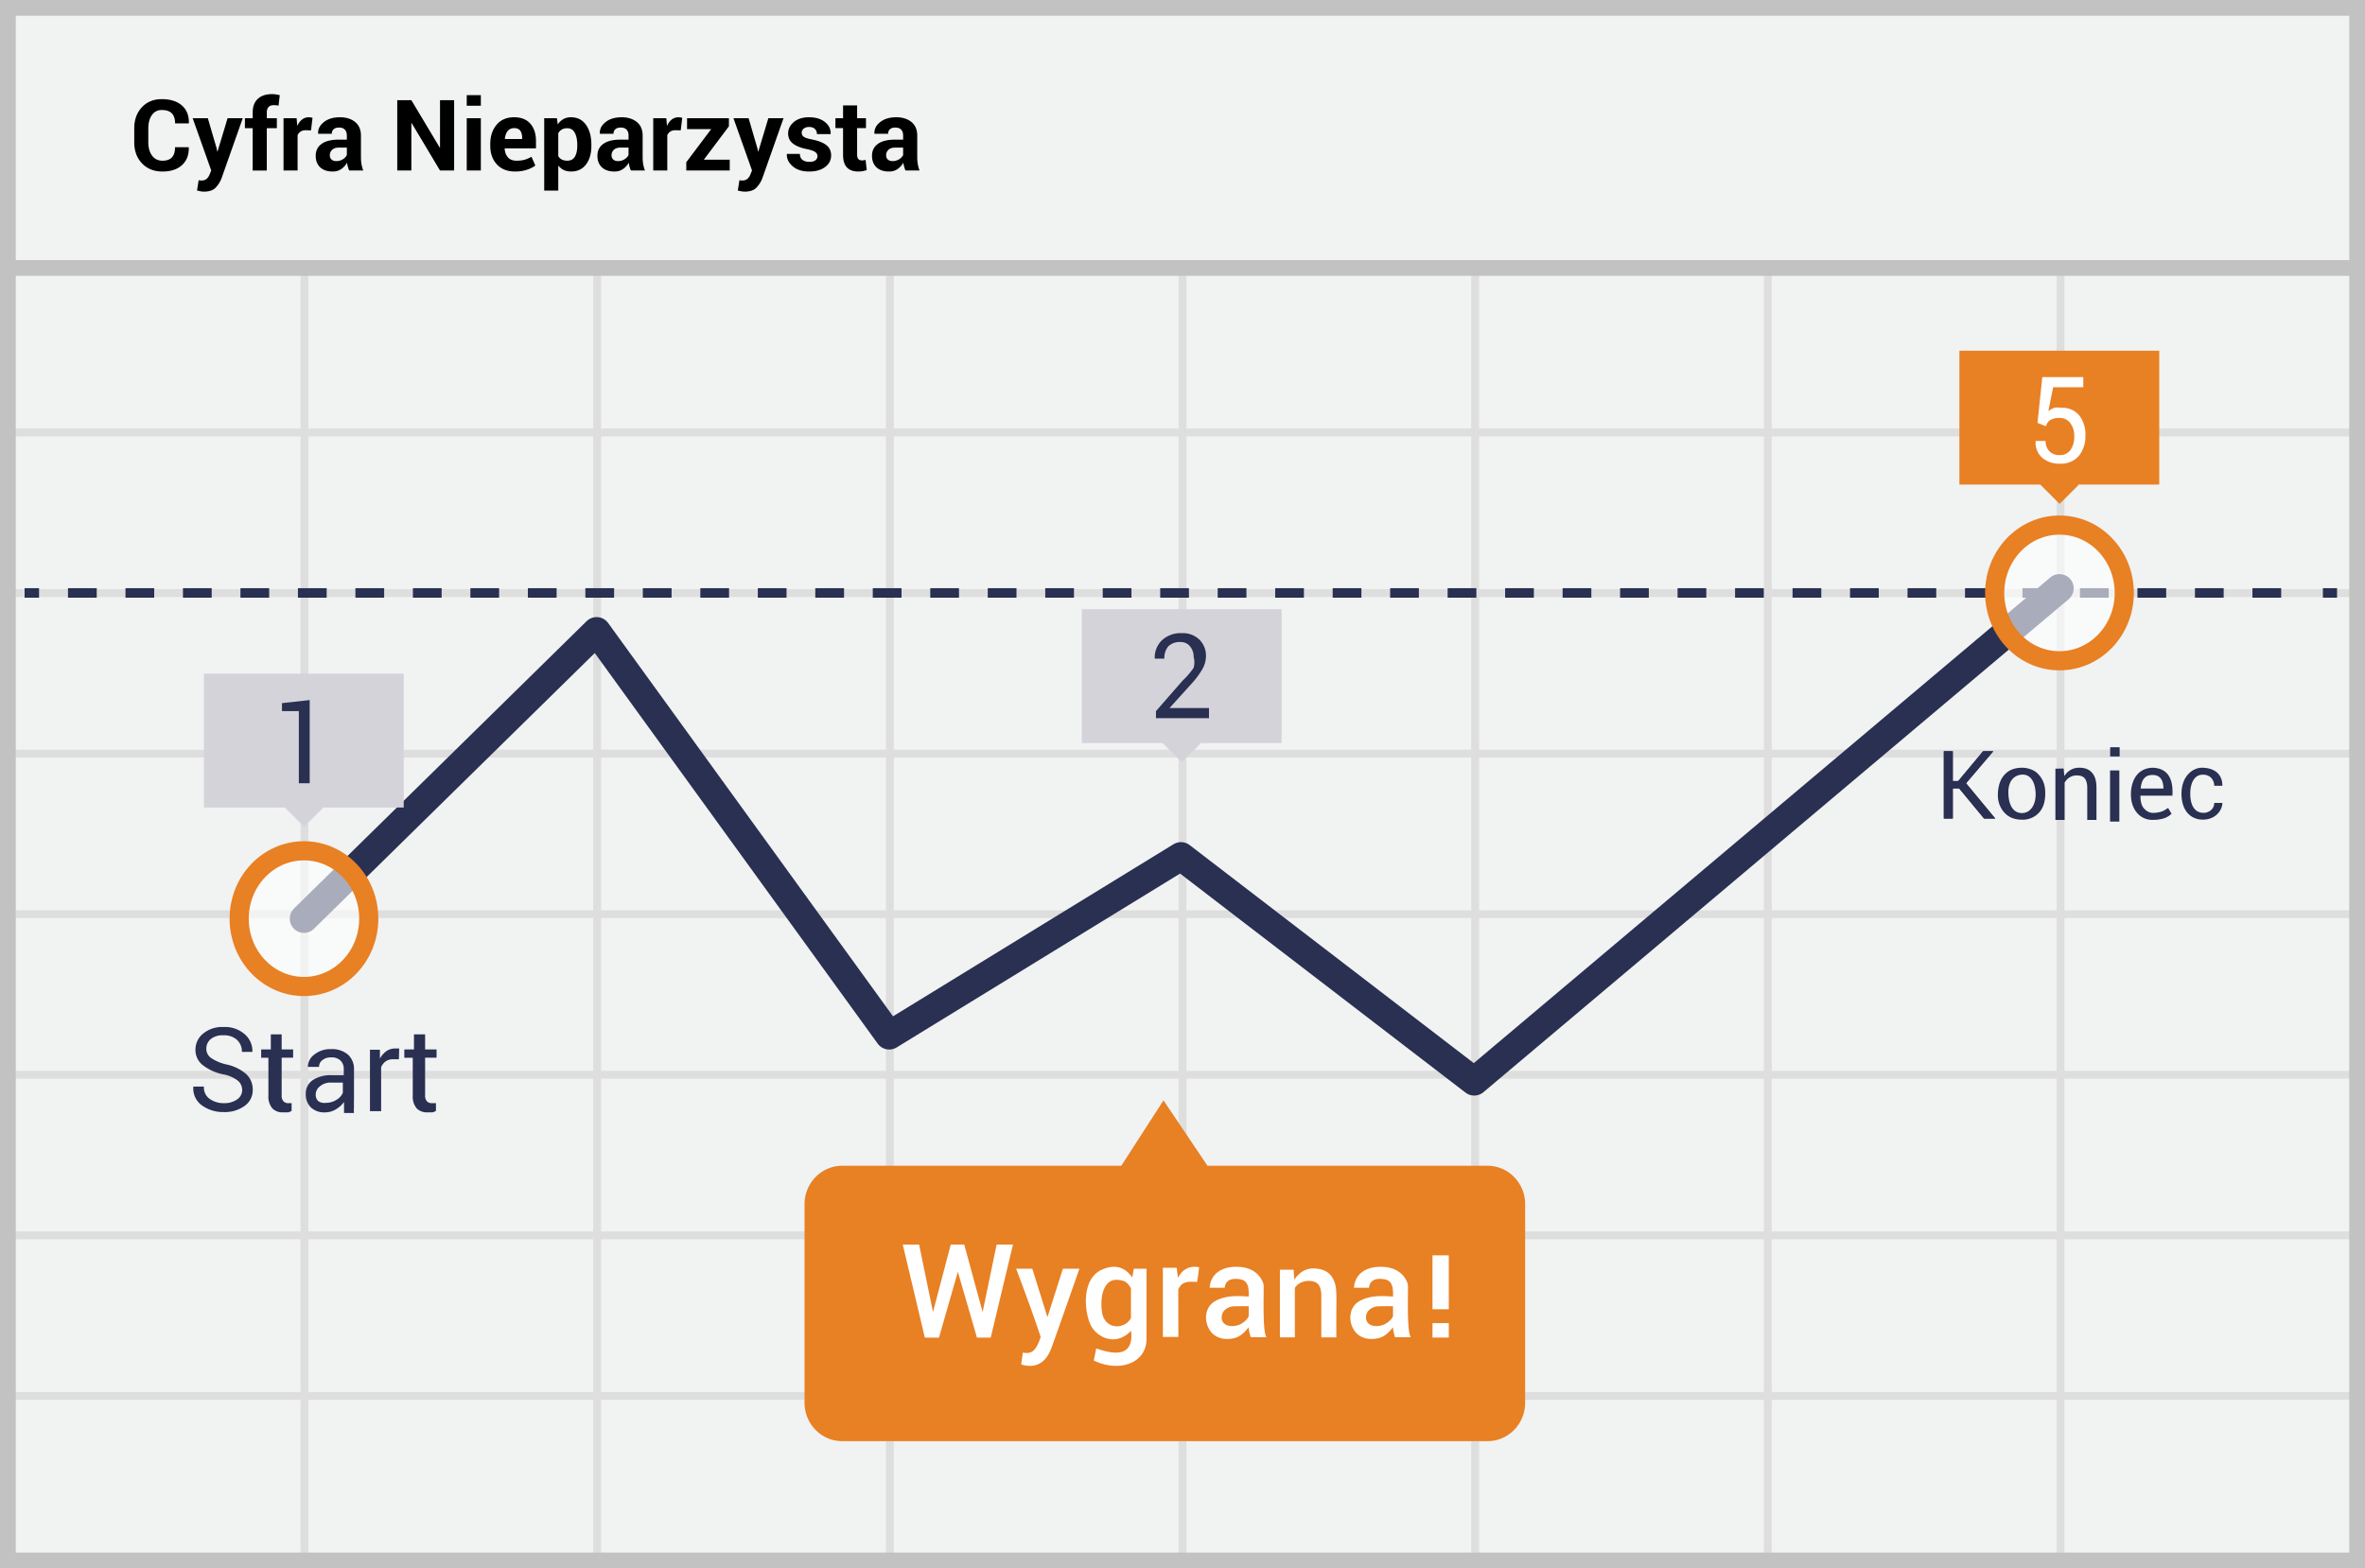 <svg width="300" height="199" xmlns="http://www.w3.org/2000/svg"><g fill="none" fill-rule="evenodd"><path fill="#F1F2F2" fill-rule="nonzero" d="M0 0h300v199H0z"/><path d="M39.125 55.375V74.75H75.25V55.375H39.125zm0-1H75.25V34h1v20.375h36.125V34h1v20.375H149.5V34h1v20.375h36.125V34h1v20.375h36.125V34h1v20.375h36.125V34h1v20.375H299.5v1h-37.625V74.75H299.5v1h-37.625v19.375H299.5v1h-37.625V115.5H299.5v1h-37.625v19.375H299.5v1h-37.625v19.375H299.5v1h-37.625v19.375H299.5v1h-37.625V199h-1v-21.375H224.75V199h-1v-21.375h-36.125V199h-1v-21.375H150.5V199h-1v-21.375h-36.125V199h-1v-21.375H76.25V199h-1v-21.375H39.125V199h-1v-21.375H1.5v-1h36.625V157.25H1.5v-1h36.625v-19.375H1.5v-1h36.625V116.5H1.5v-1h36.625V96.125H1.5v-1h36.625V75.75H1.5v-1h36.625V55.375H1.5v-1h36.625V34h1v20.375zm221.75 1H224.75V74.75h36.125V55.375zm-37.125 0h-36.125V74.75h36.125V55.375zm-37.125 0H150.5V74.75h36.125V55.375zm-37.125 0h-36.125V74.75H149.5V55.375zm-37.125 0H76.25V74.75h36.125V55.375zM39.125 75.75v19.375H75.25V75.75H39.125zm221.75 0H224.75v19.375h36.125V75.75zm-37.125 0h-36.125v19.375h36.125V75.75zm-37.125 0H150.5v19.375h36.125V75.75zm-37.125 0h-36.125v19.375H149.5V75.75zm-37.125 0H76.25v19.375h36.125V75.75zm-73.25 20.375V115.5H75.25V96.125H39.125zm221.75 0H224.75V115.5h36.125V96.125zm-37.125 0h-36.125V115.5h36.125V96.125zm-37.125 0H150.5V115.5h36.125V96.125zm-37.125 0h-36.125V115.5H149.5V96.125zm-37.125 0H76.25V115.5h36.125V96.125zM39.125 116.5v19.375H75.25V116.5H39.125zm221.75 0H224.75v19.375h36.125V116.5zm-37.125 0h-36.125v19.375h36.125V116.5zm-37.125 0H150.5v19.375h36.125V116.5zm-37.125 0h-36.125v19.375H149.5V116.5zm-37.125 0H76.25v19.375h36.125V116.5zm-73.25 20.375v19.375H75.25v-19.375H39.125zm221.75 0H224.75v19.375h36.125v-19.375zm-37.125 0h-36.125v19.375h36.125v-19.375zm-37.125 0H150.5v19.375h36.125v-19.375zm-37.125 0h-36.125v19.375H149.5v-19.375zm-37.125 0H76.25v19.375h36.125v-19.375zm-73.25 20.375v19.375H75.25V157.25H39.125zm221.75 0H224.75v19.375h36.125V157.25zm-37.125 0h-36.125v19.375h36.125V157.25zm-37.125 0H150.5v19.375h36.125V157.25zm-37.125 0h-36.125v19.375H149.5V157.25zm-37.125 0H76.25v19.375h36.125V157.25z" fill="#DFDEDE" fill-rule="nonzero"/><path stroke="#C2C2C2" stroke-width="2" d="M1 1h298v197H1z"/><path fill="#C2C2C2" fill-rule="nonzero" d="M0 33h300v2H0z"/><g transform="translate(2.5 43.692)"><path d="M.62 31.544h1.834" stroke="#293052" stroke-width="1.215" stroke-linejoin="round"/><path d="M6.124 31.544h284.199" stroke="#293052" stroke-width="1.215" stroke-linejoin="round" stroke-dasharray="3.646"/><path d="M292.158 31.544h1.796" stroke="#293052" stroke-width="1.215" stroke-linejoin="round"/><path stroke="#293052" stroke-width="3.608" stroke-linecap="round" stroke-linejoin="round" d="M36.058 72.873l37.12-36.46L110.3 87.676l37.006-22.71 37.197 28.553 74.242-62.56"/><path d="M28.22 94.648a1.571 1.571 0 0 0-.534-1.207 4.391 4.391 0 0 0-1.912-.818 6.252 6.252 0 0 1-2.561-1.169 2.432 2.432 0 0 1-.918-1.948 2.588 2.588 0 0 1 .994-2.064 3.775 3.775 0 0 1 2.562-.818 3.778 3.778 0 0 1 2.714.935c.632.554.984 1.37.956 2.22h-1.338a2.006 2.006 0 0 0-.612-1.52 2.418 2.418 0 0 0-1.72-.583 2.376 2.376 0 0 0-1.606.467 1.57 1.57 0 0 0-.574 1.246c0 .47.23.908.612 1.17a5.752 5.752 0 0 0 1.95.817 5.576 5.576 0 0 1 2.485 1.208c.549.507.856 1.231.84 1.986a2.43 2.43 0 0 1-1.031 2.065 4.3 4.3 0 0 1-2.676.779 4.566 4.566 0 0 1-2.753-.857 2.63 2.63 0 0 1-1.07-2.376h1.338a1.765 1.765 0 0 0 .726 1.558c.528.369 1.157.56 1.797.545a2.79 2.79 0 0 0 1.682-.467c.392-.257.635-.694.65-1.169zm5.009-7.09v1.91h1.453v1.051h-1.453v4.752c-.03.281.053.562.23.78a.794.794 0 0 0 .61.233h.421v.974a1.249 1.249 0 0 1-.458.195h-.612a1.815 1.815 0 0 1-1.376-.507 2.328 2.328 0 0 1-.497-1.636v-4.79h-.918v-1.053h1.224V87.56h1.376zm7.913 9.739v-.623a5.438 5.438 0 0 1 0-.546 3.309 3.309 0 0 1-1.032.935 2.564 2.564 0 0 1-1.338.39 2.493 2.493 0 0 1-1.835-.623 2.322 2.322 0 0 1-.65-1.714c-.024-.7.309-1.363.88-1.753a4.107 4.107 0 0 1 2.408-.624h1.53v-.779a1.456 1.456 0 0 0-.421-1.09 1.586 1.586 0 0 0-1.185-.39 1.66 1.66 0 0 0-1.11.35c-.266.201-.423.52-.42.858h-1.414a1.92 1.92 0 0 1 .803-1.558 3.21 3.21 0 0 1 2.14-.702 3.133 3.133 0 0 1 2.103.663c.547.489.843 1.207.803 1.947v3.896a8.176 8.176 0 0 0 0 .818c-.023.259-.023.52 0 .779h-1.262v-.234zm-2.332-1.052a2.45 2.45 0 0 0 1.377-.39 1.85 1.85 0 0 0 .802-.895v-1.286h-1.567a2.041 2.041 0 0 0-1.376.507c-.31.24-.494.615-.497 1.013a1.1 1.1 0 0 0 .306.818c.288.208.645.292.994.233h-.039zm9.29-5.531h-.726a1.584 1.584 0 0 0-.956.273 1.71 1.71 0 0 0-.573.74v5.57H44.43v-7.79h1.262v1.129c.194-.37.469-.69.803-.935a1.85 1.85 0 0 1 1.108-.35h.535l-.038 1.363zm3.326-3.155v1.908h1.453v1.052h-1.453v4.752c-.029.281.054.562.23.78a.794.794 0 0 0 .611.233h.535v.974a1.249 1.249 0 0 1-.458.195h-.612a1.815 1.815 0 0 1-1.376-.507 2.328 2.328 0 0 1-.497-1.636v-4.79h-1.07v-1.053h1.223V87.56h1.414z" fill="#293052" fill-rule="nonzero"/><path d="M186.07 104.23h-35.4l-5.581-8.296-5.353 8.297h-35.4c-2.64 0-4.779 2.18-4.779 4.869v25.203c0 2.689 2.14 4.869 4.779 4.869h81.735a4.731 4.731 0 0 0 3.453-1.384 4.915 4.915 0 0 0 1.44-3.485v-25.164a4.916 4.916 0 0 0-1.426-3.51 4.731 4.731 0 0 0-3.467-1.398z" fill="#E88024" fill-rule="nonzero"/><ellipse cx="8.437" cy="9.374" rx="8.219" ry="8.609" opacity=".6" transform="translate(250.308 22.17)" fill="#FFF" fill-rule="nonzero"/><ellipse stroke="#E88024" stroke-width="2.43" cx="258.745" cy="31.544" rx="8.219" ry="8.609"/><ellipse cx="8.481" cy="8.855" rx="8.219" ry="8.609" opacity=".6" transform="translate(27.577 64.018)" fill="#FFF" fill-rule="nonzero"/><ellipse stroke="#E88024" stroke-width="2.43" cx="36.058" cy="72.873" rx="8.219" ry="8.609"/><path fill="#E88024" fill-rule="nonzero" d="M246.053.81h25.346v16.983h-25.346z"/><path fill="#E88024" fill-rule="nonzero" d="M256.31 17.796l2.407-2.406 2.451 2.452-2.406 2.406z"/><path d="M255.954 9.963l.612-5.804h5.2v1.286h-3.824l-.612 3.038c.223-.174.468-.318.727-.428.303-.053.614-.053.917 0a2.765 2.765 0 0 1 2.256.935c.568.742.853 1.67.803 2.61a3.944 3.944 0 0 1-.841 2.57 3.028 3.028 0 0 1-2.447.974 3.286 3.286 0 0 1-2.18-.74 2.556 2.556 0 0 1-.84-2.142h1.261c-.024.493.156.974.497 1.324.344.32.797.488 1.262.468a1.63 1.63 0 0 0 1.376-.624c.356-.51.53-1.128.497-1.753a2.645 2.645 0 0 0-.497-1.675 1.632 1.632 0 0 0-1.376-.662 2.184 2.184 0 0 0-1.185.273c-.26.19-.449.465-.535.779l-1.07-.429z" fill="#FFF" fill-rule="nonzero"/><path fill="#D5D3DA" fill-rule="nonzero" d="M134.728 33.608h25.347v16.984h-25.347z"/><path fill="#D5D3DA" fill-rule="nonzero" d="M144.959 50.574l2.406-2.406 2.451 2.452-2.406 2.406z"/><path d="M150.861 47.437h-6.728v-.896l3.402-3.896a9.646 9.646 0 0 0 1.376-1.597 2.618 2.618 0 0 0 0-1.402 2.01 2.01 0 0 0-.458-1.324 1.48 1.48 0 0 0-1.185-.546 2.04 2.04 0 0 0-1.568.546 2.248 2.248 0 0 0-.497 1.558h-1.223a3.03 3.03 0 0 1 .88-2.299 3.478 3.478 0 0 1 2.56-.934 2.987 2.987 0 0 1 2.218.818c.555.551.86 1.313.84 2.103a3.436 3.436 0 0 1-.496 1.714 11.04 11.04 0 0 1-1.415 1.87l-2.714 3h5.008v1.285z" fill="#293052" fill-rule="nonzero"/><path fill="#D5D3DA" fill-rule="nonzero" d="M23.366 41.788h25.346v16.984H23.366z"/><path fill="#D5D3DA" fill-rule="nonzero" d="M33.623 58.766l2.406-2.406 2.451 2.451-2.406 2.406z"/><path fill="#293052" fill-rule="nonzero" d="M36.822 55.695h-1.414V46.54h-2.14v-1.013l3.516-.39v10.557z"/></g><g fill="#FFF" fill-rule="nonzero"><path d="M183.778 166.124h-2.067v-6.838h2.067zm0 3.598h-2.067v-1.837h2.067zM162.355 161.115h1.738l.087 1.265c.712-1.061 1.635-1.533 2.77-1.416.658.068 2.044.284 2.457 2.15.152.684.12 1.84.108 3.412-.004.61-.004 1.666 0 3.168h-1.907v-5.374c0-.632-.177-1.338-.707-1.605-.728-.367-2.1-.213-2.65.712v6.267h-1.896v-8.58zm-10.248-.317c-.08.759-.169 1.383-.264 1.872-.955-.062-1.946-.152-2.38.964l.012 6.002h-1.965v-8.769h1.748c.084.586.136 1.012.156 1.28.604-1.128 1.502-1.578 2.693-1.35zm3.239 2.607c-.6-.004-1.23-.004-1.888 0 0-.947.677-2.665 3.39-2.665 2.711 0 3.362 1.863 3.435 2.264.074.4-.189 6.025.379 6.664l-2.015.002c-.166-.569-.25-.99-.25-1.262-.314.384-.854 1.085-1.685 1.342-.83.258-2.717.396-3.49-1.415-.509-1.193-.184-2.535.773-3.15 1.581-1.016 3.754-.676 4.403-.676.083-1.812-.458-2.234-1.686-2.234-.818 0-1.274.377-1.366 1.13zm3.051 2.343a32.687 32.687 0 0 0-1.99.016c-.79.07-1.494.655-1.434 1.488.071.993 1.2 1.175 2.084.889.742-.24 1.26-.862 1.34-1.126v-1.267zm15.254-2.343c-.6-.004-1.23-.004-1.888 0 0-.947.678-2.665 3.39-2.665 2.711 0 3.362 1.863 3.436 2.264.073.4-.19 6.025.378 6.664l-2.014.002c-.167-.569-.25-.99-.25-1.262-.314.384-.855 1.085-1.685 1.342-.831.258-2.718.396-3.49-1.415-.51-1.193-.185-2.535.772-3.15 1.581-1.016 3.755-.676 4.403-.676.084-1.812-.457-2.234-1.685-2.234-.82 0-1.275.377-1.367 1.13zm3.051 2.343a32.687 32.687 0 0 0-1.989.016c-.79.07-1.495.655-1.435 1.488.072.993 1.2 1.175 2.085.889.741-.24 1.259-.862 1.34-1.126v-1.267zm-33.074-3.655l.198-1.113h1.608v8.91c.005 3.106-3.482 4.296-6.686 2.744.184-.916.285-1.428.303-1.536 1.396.466 4.87 1.633 4.428-2.234-1.994 2.044-4.252.806-5.033-.558-.861-1.507-1.423-6 1.35-7.211 1.598-.699 2.875-.366 3.832.998zm-.167 1.359c-.38-.574-.622-1.053-1.897-1.053-1.274 0-2.071 1.563-1.795 3.963.277 2.4 2.882 2.4 3.692.882v-3.792zm-14.564-2.469h2.05l1.921 6.147 1.96-6.147h2.096c-2.143 6.127-3.335 9.502-3.577 10.125-.362.934-1.29 2.788-3.811 2.025.122-.82.188-1.32.198-1.499 1.025.142 1.614 0 2.275-1.986-.647-2.001-1.684-4.89-3.112-8.665zm-8.295-3.063h1.713l2.33 8.56 1.777-8.56h2.075l-2.825 11.81h-1.744l-2.424-8.357-2.396 8.356h-1.792l-2.802-11.81h2.074l1.764 8.56z"/></g><g fill="#2A3052" fill-rule="nonzero"><path d="M261.77 97.508l.094.978a2.133 2.133 0 0 1 1.893-1.072c.695 0 1.23.189 1.61.63.378.41.568 1.042.568 1.894v4.102h-1.168v-4.07c0-.569-.126-.979-.347-1.231-.22-.253-.568-.347-1.01-.347-.347 0-.63.094-.883.252a1.822 1.822 0 0 0-.631.663v4.733h-1.168v-6.5l1.041-.032zm13.802 3.448h-4.06c0 .754.153 1.299.461 1.635.405.442.83.602 1.414.543 1.02-.101 1.217-.375 1.638-.615l.43.737c-.502.519-1.306.778-2.41.778-1.657 0-2.667-1.373-2.733-3.007-.066-1.635.586-3.531 2.733-3.611 1.819.048 2.661 1.228 2.527 3.54zm-1.14-.899c-.012-1.15-.474-1.724-1.386-1.724-.913 0-1.411.575-1.496 1.724h2.882zm-6.772-2.297h1.179v6.49h-1.18zm.015-2.947v1.17h1.202v-1.17zm13.203 4.895c.406-.012.786 0 1.03 0 0-1.813-1.437-2.292-2.592-2.292-1.156 0-2.594 1.048-2.594 3.297 0 2.25 1.262 3.344 2.827 3.287 1.566-.056 2.36-1.247 2.36-2.123-.458.01-.573.01-1.031 0 0 .828-.745 1.263-1.329 1.263-1.398 0-1.715-1.356-1.715-2.435 0-1.078.358-2.409 1.607-2.409 1.058 0 1.437.821 1.437 1.412zm-24.549-2.291c.72-.04 1.633.211 2.143.729.565.573.968 1.285.968 2.461 0 1.042-.208 1.795-.7 2.403-.557.687-1.424 1.002-2.127 1.002-.73 0-1.521-.115-2.186-.73-.544-.502-1.048-1.364-.998-2.567.056-1.33.484-2.088.998-2.569.52-.486 1.13-.687 1.902-.729zm.26.87c-.828 0-1.827.54-1.827 2.212 0 1.672.616 2.667 1.725 2.667 1.108 0 1.835-1.125 1.723-2.667-.112-1.543-.795-2.212-1.622-2.212zm-10.017-2.971h1.141v3.787h.688l3.156-3.787h1.3l-3.462 4.069 3.704 4.477h-1.42l-3.162-3.826h-.804v3.826h-1.14z"/><path d="M246.572 95.316h1.141v3.787h.688l3.156-3.787h1.3l-3.462 4.069 3.704 4.477h-1.42l-3.162-3.826h-.804v3.826h-1.14z"/></g><path d="M23.938 18.68l.012.037c.016.952-.274 1.698-.87 2.238-.597.54-1.42.809-2.471.809-1.071 0-1.935-.344-2.593-1.033-.658-.689-.987-1.579-.987-2.67V16.29c0-1.088.32-1.977.962-2.67.642-.693 1.484-1.04 2.526-1.04 1.087 0 1.937.266 2.55.798.613.531.911 1.279.895 2.243l-.012.037h-1.741c0-.572-.138-.998-.414-1.278-.276-.28-.702-.42-1.278-.42-.536 0-.953.216-1.254.647-.3.431-.45.988-.45 1.67v1.784c0 .687.158 1.247.475 1.68.316.433.757.65 1.32.65.536 0 .936-.14 1.2-.42.263-.28.395-.71.395-1.29h1.735zm3.549.172l.073.368h.037l1.27-4.218h1.924L28.1 22.628a3.51 3.51 0 0 1-.766 1.199c-.323.325-.807.487-1.453.487a2.21 2.21 0 0 1-.42-.037 9.563 9.563 0 0 1-.47-.104l.21-1.306.171.025c.061.008.116.012.166.012.294 0 .52-.072.68-.218.16-.145.282-.325.368-.542l.208-.515-2.354-6.627h1.925l1.122 3.85zm4.567 2.783V16.26h-.987v-1.257h.987v-.735c0-.744.215-1.317.644-1.72.429-.403 1.032-.604 1.808-.604.151 0 .306.011.463.034.157.022.33.054.518.095l-.153 1.33a8.851 8.851 0 0 0-.285-.043 2.467 2.467 0 0 0-.322-.018c-.29 0-.51.08-.66.239-.148.16-.223.388-.223.687v.735h1.275v1.257h-1.275v5.376h-1.79zm7.4-5.094l-.657-.018c-.265 0-.484.055-.656.165-.171.11-.302.266-.392.466v4.481h-1.784v-6.633h1.661l.08.981c.155-.347.357-.618.604-.812.247-.194.532-.291.855-.291.09 0 .173.007.248.021.076.014.153.032.23.052l-.19 1.588zm4.842 5.094a3.765 3.765 0 0 1-.169-.478 3.326 3.326 0 0 1-.1-.515c-.185.323-.428.59-.73.803-.303.213-.662.319-1.08.319-.694 0-1.23-.179-1.605-.537-.376-.357-.564-.844-.564-1.462 0-.65.25-1.153.75-1.51.501-.358 1.232-.537 2.192-.537h1.006v-.527c0-.32-.084-.566-.252-.742-.167-.176-.416-.264-.748-.264-.29 0-.513.07-.67.212-.158.14-.237.334-.237.58h-1.722l-.013-.038c-.028-.56.216-1.043.733-1.45.517-.406 1.192-.61 2.026-.61.797 0 1.442.2 1.934.601.493.4.739.975.739 1.723v2.74c0 .31.023.603.07.877.047.274.122.545.224.815h-1.784zM42.66 20.44c.31 0 .589-.078.834-.233.245-.156.413-.335.503-.54v-.938H42.99c-.38 0-.667.094-.861.282a.927.927 0 0 0-.291.693c0 .225.072.404.217.537.146.132.347.199.604.199zm14.946 1.195h-1.79l-3.599-6.02-.036.006v6.014h-1.79V12.71h1.79l3.598 6.013.037-.006V12.71h1.79v8.925zm3.39 0h-1.79v-6.633h1.79v6.633zm0-8.22h-1.79v-1.343h1.79v1.342zm4.346 8.349c-.989 0-1.761-.304-2.317-.91-.556-.607-.834-1.389-.834-2.345v-.245c0-.994.27-1.807.81-2.44.539-.634 1.28-.948 2.225-.944.89 0 1.574.272 2.05.818.476.546.714 1.28.714 2.204v.925h-3.954l-.018.037c.029.454.167.822.414 1.104.247.282.614.423 1.1.423.4 0 .741-.041 1.021-.123.28-.082.569-.206.867-.374l.485 1.104c-.266.216-.626.398-1.08.545a4.78 4.78 0 0 1-1.483.22zm-.116-5.505c-.36 0-.637.124-.83.37-.195.248-.313.576-.353.985l.012.03h2.182v-.135c0-.388-.08-.693-.239-.916-.16-.223-.417-.334-.772-.334zm9.79 2.244c0 .98-.227 1.77-.68 2.366-.454.597-1.088.895-1.901.895-.347 0-.656-.064-.926-.193s-.5-.318-.692-.567v3.181h-1.784v-9.183h1.612l.104.785a2.12 2.12 0 0 1 .708-.671 1.91 1.91 0 0 1 .966-.236c.821 0 1.459.32 1.912.962.454.642.68 1.486.68 2.532v.129zm-1.79-.13c0-.624-.104-1.131-.313-1.52-.208-.388-.527-.582-.956-.582-.27 0-.5.055-.69.166-.19.11-.34.267-.45.472v2.905c.11.188.26.331.45.43.19.098.424.147.702.147.433 0 .751-.17.953-.51.203-.338.304-.798.304-1.378v-.13zm6.804 3.262a3.765 3.765 0 0 1-.168-.478 3.326 3.326 0 0 1-.101-.515c-.184.323-.427.59-.73.803-.302.213-.662.319-1.079.319-.695 0-1.23-.179-1.606-.537-.376-.357-.564-.844-.564-1.462 0-.65.25-1.153.751-1.51.5-.358 1.231-.537 2.192-.537h1.005v-.527c0-.32-.084-.566-.251-.742-.168-.176-.417-.264-.748-.264-.29 0-.514.07-.672.212-.157.14-.236.334-.236.58H76.1l-.012-.038c-.03-.56.215-1.043.732-1.45.517-.406 1.192-.61 2.026-.61.797 0 1.442.2 1.934.601.493.4.739.975.739 1.723v2.74c0 .31.023.603.07.877.047.274.122.545.224.815H80.03zm-1.636-1.195c.31 0 .588-.078.833-.233.245-.156.413-.335.503-.54v-.938h-1.005c-.38 0-.668.094-.862.282a.927.927 0 0 0-.29.693c0 .225.072.404.217.537.145.132.346.199.604.199zm7.957-3.9l-.656-.017c-.266 0-.485.055-.656.165-.172.11-.303.266-.393.466v4.481h-1.784v-6.633h1.662l.08.981c.155-.347.356-.618.603-.812a1.35 1.35 0 0 1 .855-.291c.09 0 .173.007.249.021.075.014.152.032.23.052l-.19 1.588zm2.93 3.722h3.286v1.373h-5.511v-1.054l3.157-4.193h-3.06v-1.386h5.31v1.024l-3.182 4.236zm6.804-1.41l.074.368h.037l1.269-4.218h1.925l-2.692 7.626a3.51 3.51 0 0 1-.766 1.199c-.323.325-.807.487-1.453.487-.15 0-.29-.012-.42-.037a9.563 9.563 0 0 1-.469-.104l.209-1.306.171.025c.062.008.117.012.166.012.294 0 .521-.072.68-.218.16-.145.282-.325.368-.542l.209-.515-2.354-6.627h1.925l1.121 3.85zm7.608.944c0-.196-.095-.365-.285-.506-.19-.14-.543-.264-1.057-.37-.777-.156-1.366-.39-1.769-.706-.403-.314-.604-.741-.604-1.28 0-.569.241-1.053.724-1.454.482-.4 1.123-.6 1.924-.6.838 0 1.51.2 2.014.6.505.4.747.9.727 1.496l-.013.037h-1.728a.868.868 0 0 0-.258-.65c-.171-.167-.419-.251-.742-.251-.286 0-.512.071-.68.214a.667.667 0 0 0-.251.528c0 .204.086.37.26.5.174.128.526.243 1.058.346.813.163 1.419.403 1.817.72.399.317.598.753.598 1.309 0 .596-.255 1.085-.766 1.465-.511.38-1.186.57-2.023.57-.883 0-1.58-.224-2.094-.671-.513-.448-.757-.958-.732-1.53l.012-.037h1.637c.012.356.128.613.35.773.22.16.508.239.863.239.331 0 .584-.067.758-.2a.646.646 0 0 0 .26-.542zm5.033-6.418v1.624h1.122v1.257h-1.122v3.378c0 .257.054.441.162.551a.57.57 0 0 0 .427.166 1.709 1.709 0 0 0 .484-.068l.147 1.294a3.125 3.125 0 0 1-1.079.184c-.617 0-1.092-.17-1.425-.509-.333-.34-.5-.877-.5-1.612v-3.384h-.968v-1.257h.968v-1.624h1.784zm6.136 8.257a3.765 3.765 0 0 1-.168-.478 3.326 3.326 0 0 1-.101-.515c-.184.323-.427.59-.73.803-.302.213-.662.319-1.079.319-.695 0-1.23-.179-1.606-.537-.376-.357-.564-.844-.564-1.462 0-.65.25-1.153.751-1.51.5-.358 1.231-.537 2.192-.537h1.005v-.527c0-.32-.084-.566-.251-.742-.168-.176-.417-.264-.748-.264-.29 0-.514.07-.671.212-.158.14-.237.334-.237.58h-1.722l-.012-.038c-.029-.56.215-1.043.732-1.45.517-.406 1.193-.61 2.026-.61.797 0 1.442.2 1.934.601.493.4.739.975.739 1.723v2.74c0 .31.024.603.07.877.048.274.122.545.224.815h-1.784zm-1.636-1.195c.31 0 .588-.078.833-.233.246-.156.413-.335.503-.54v-.938h-1.005c-.38 0-.668.094-.862.282a.927.927 0 0 0-.29.693c0 .225.072.404.217.537.145.132.346.199.604.199z" fill="#000"/></g></svg>